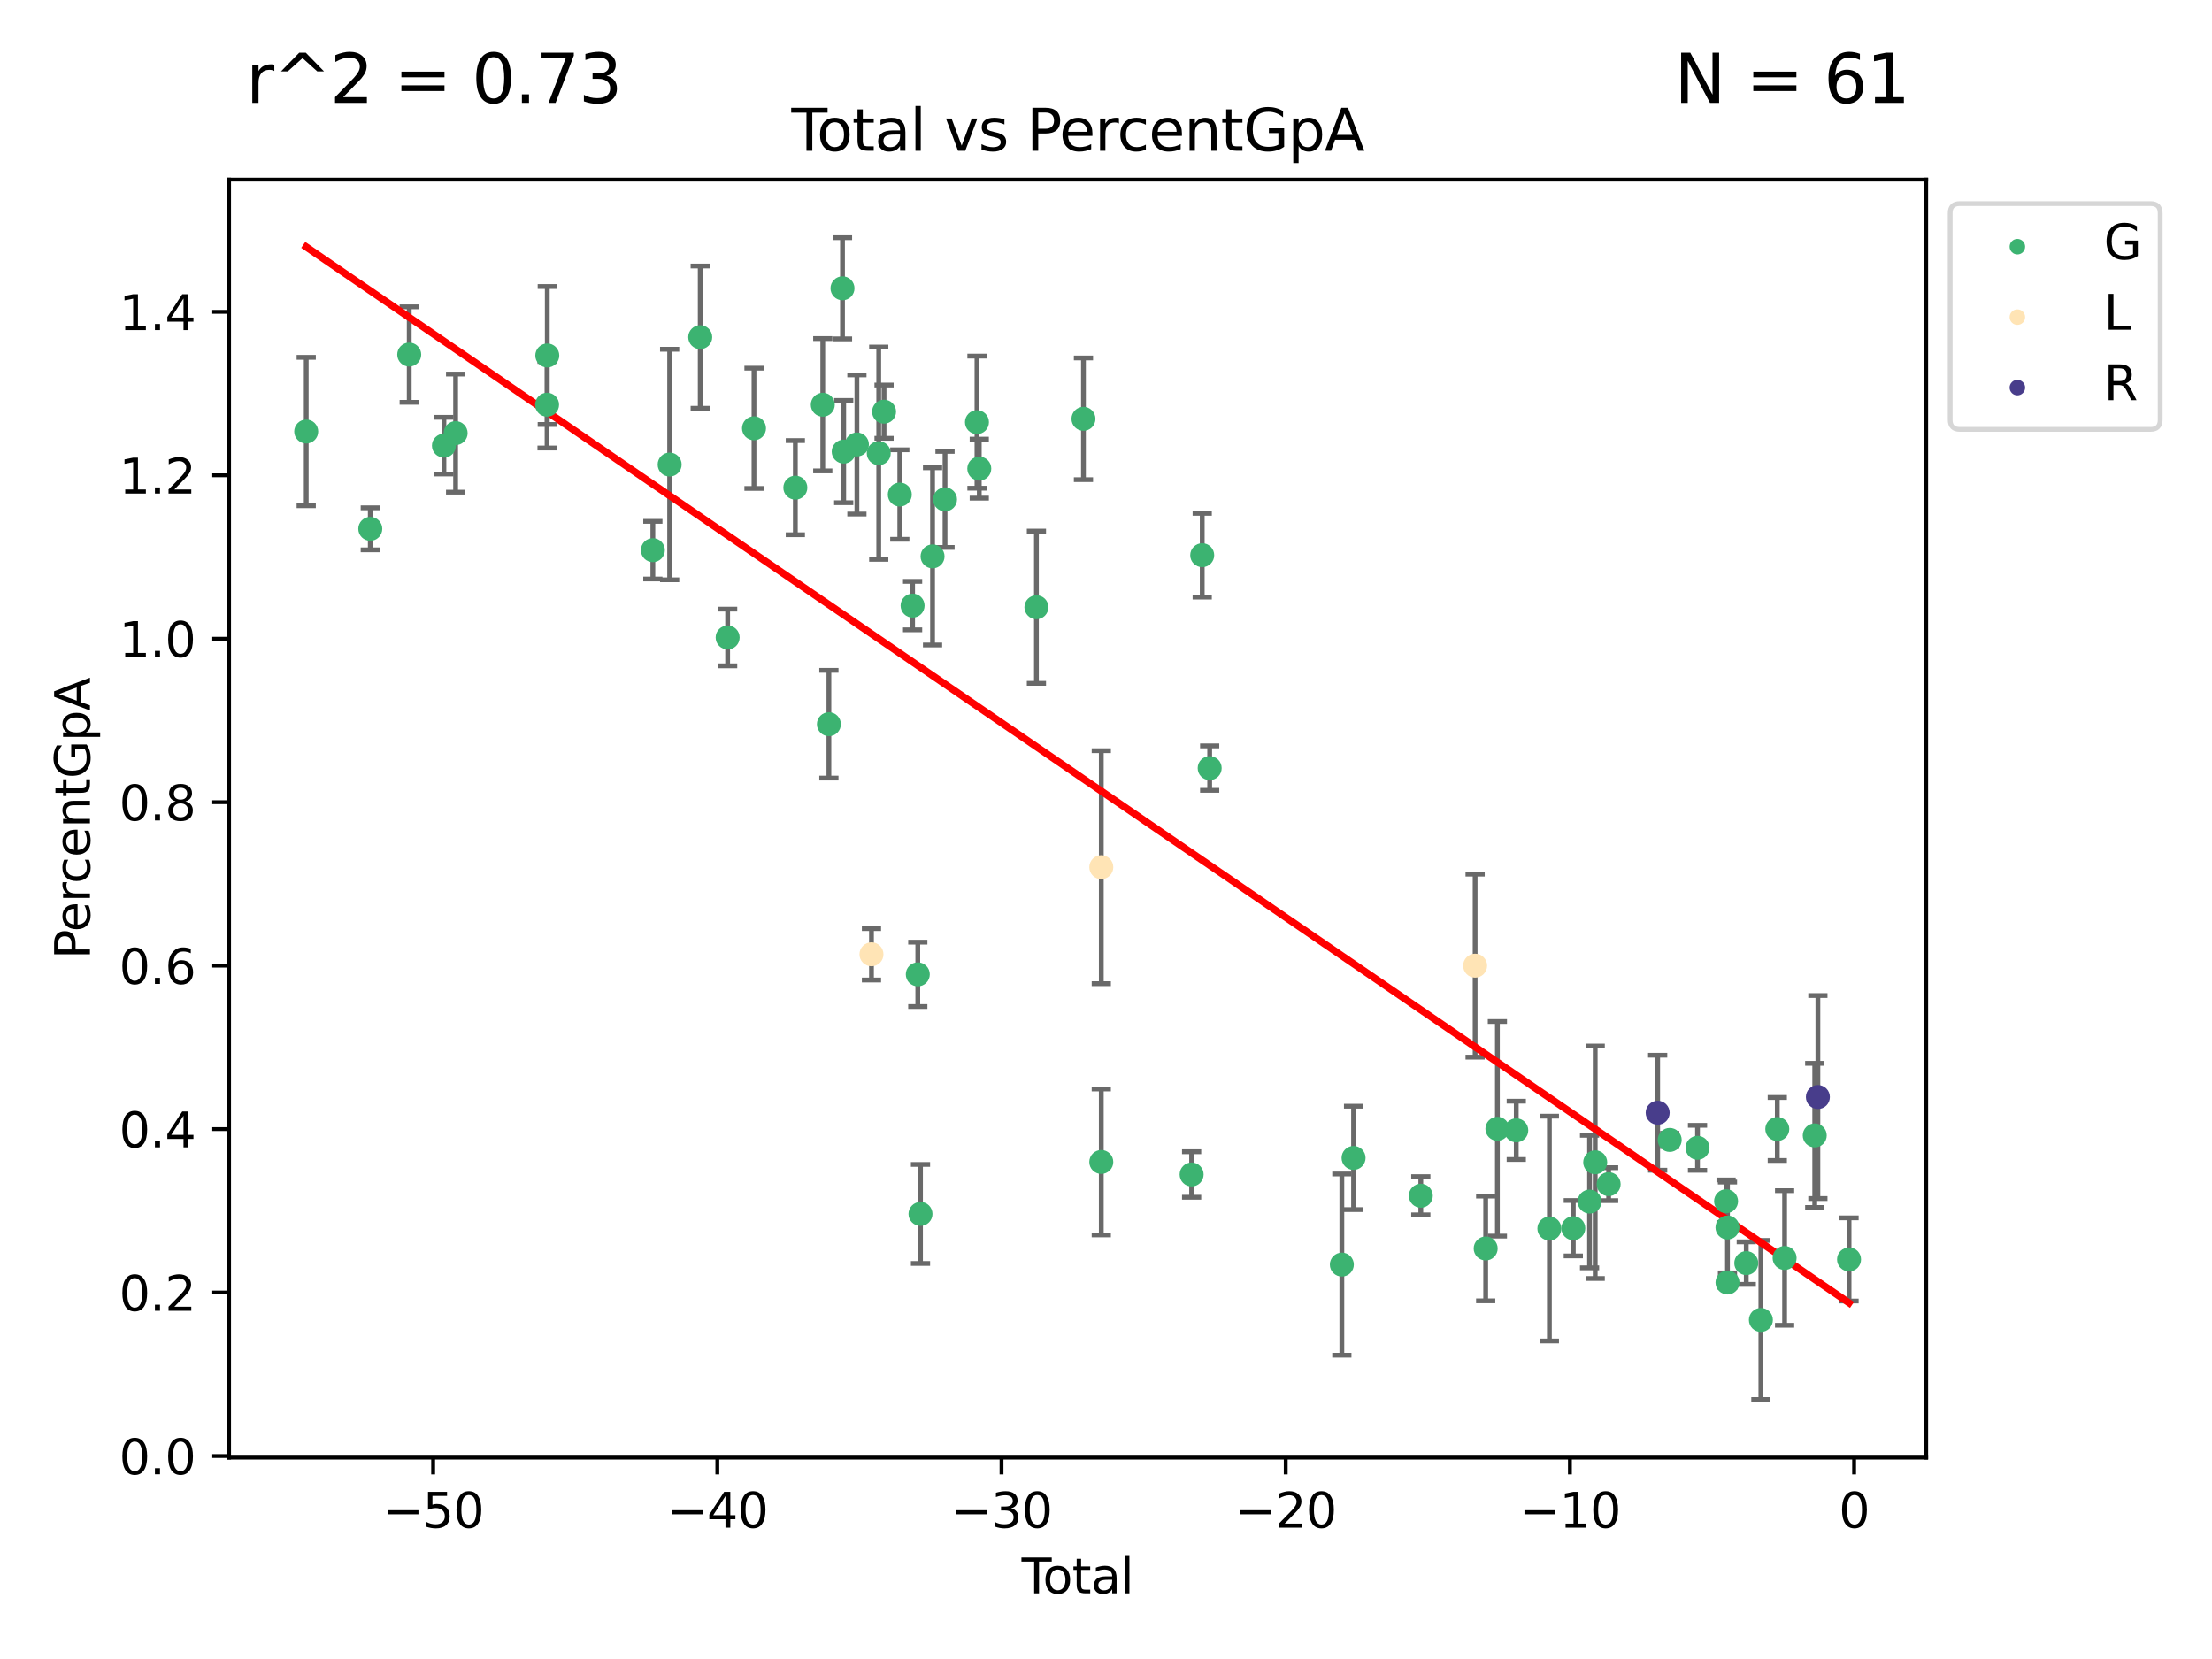 <?xml version="1.0" encoding="utf-8" standalone="no"?>
<!DOCTYPE svg PUBLIC "-//W3C//DTD SVG 1.1//EN"
  "http://www.w3.org/Graphics/SVG/1.1/DTD/svg11.dtd">
<svg xmlns:xlink="http://www.w3.org/1999/xlink" width="460.8pt" height="345.6pt" viewBox="0 0 460.8 345.6" xmlns="http://www.w3.org/2000/svg" version="1.1">
 <defs>
  <style type="text/css">*{stroke-linejoin: round; stroke-linecap: butt}</style>
 </defs>
 <g id="figure_1">
  <g id="patch_1">
   <path d="M 0 345.6 
L 460.8 345.6 
L 460.8 0 
L 0 0 
z
" style="fill: #ffffff"/>
  </g>
  <g id="axes_1">
   <g id="patch_2">
    <path d="M 47.72 303.64 
L 401.26 303.64 
L 401.26 37.411 
L 47.72 37.411 
z
" style="fill: #ffffff"/>
   </g>
   <g id="PathCollection_1">
    <defs>
     <path id="m2ba1759a7f" d="M 0 1.118 
C 0.297 1.118 0.581 1 0.791 0.791 
C 1 0.581 1.118 0.297 1.118 0 
C 1.118 -0.297 1 -0.581 0.791 -0.791 
C 0.581 -1 0.297 -1.118 0 -1.118 
C -0.297 -1.118 -0.581 -1 -0.791 -0.791 
C -1 -0.581 -1.118 -0.297 -1.118 0 
C -1.118 0.297 -1 0.581 -0.791 0.791 
C -0.581 1 -0.297 1.118 0 1.118 
z
" style="stroke: #3cb371"/>
    </defs>
    <g clip-path="url(#pf34aa6e77d)">
     <use xlink:href="#m2ba1759a7f" x="63.79" y="89.893" style="fill: #3cb371; stroke: #3cb371"/>
     <use xlink:href="#m2ba1759a7f" x="77.136" y="110.164" style="fill: #3cb371; stroke: #3cb371"/>
     <use xlink:href="#m2ba1759a7f" x="85.246" y="73.863" style="fill: #3cb371; stroke: #3cb371"/>
     <use xlink:href="#m2ba1759a7f" x="92.476" y="92.839" style="fill: #3cb371; stroke: #3cb371"/>
     <use xlink:href="#m2ba1759a7f" x="94.912" y="90.226" style="fill: #3cb371; stroke: #3cb371"/>
     <use xlink:href="#m2ba1759a7f" x="113.963" y="84.307" style="fill: #3cb371; stroke: #3cb371"/>
     <use xlink:href="#m2ba1759a7f" x="114.008" y="74.053" style="fill: #3cb371; stroke: #3cb371"/>
     <use xlink:href="#m2ba1759a7f" x="136.002" y="114.609" style="fill: #3cb371; stroke: #3cb371"/>
     <use xlink:href="#m2ba1759a7f" x="139.499" y="96.773" style="fill: #3cb371; stroke: #3cb371"/>
     <use xlink:href="#m2ba1759a7f" x="145.869" y="70.237" style="fill: #3cb371; stroke: #3cb371"/>
     <use xlink:href="#m2ba1759a7f" x="151.581" y="132.799" style="fill: #3cb371; stroke: #3cb371"/>
     <use xlink:href="#m2ba1759a7f" x="157.071" y="89.221" style="fill: #3cb371; stroke: #3cb371"/>
     <use xlink:href="#m2ba1759a7f" x="165.684" y="101.588" style="fill: #3cb371; stroke: #3cb371"/>
     <use xlink:href="#m2ba1759a7f" x="171.4" y="84.313" style="fill: #3cb371; stroke: #3cb371"/>
     <use xlink:href="#m2ba1759a7f" x="172.673" y="150.864" style="fill: #3cb371; stroke: #3cb371"/>
     <use xlink:href="#m2ba1759a7f" x="175.508" y="60.054" style="fill: #3cb371; stroke: #3cb371"/>
     <use xlink:href="#m2ba1759a7f" x="175.758" y="94.076" style="fill: #3cb371; stroke: #3cb371"/>
     <use xlink:href="#m2ba1759a7f" x="178.509" y="92.592" style="fill: #3cb371; stroke: #3cb371"/>
     <use xlink:href="#m2ba1759a7f" x="183.058" y="94.412" style="fill: #3cb371; stroke: #3cb371"/>
     <use xlink:href="#m2ba1759a7f" x="184.164" y="85.757" style="fill: #3cb371; stroke: #3cb371"/>
     <use xlink:href="#m2ba1759a7f" x="187.444" y="103.024" style="fill: #3cb371; stroke: #3cb371"/>
     <use xlink:href="#m2ba1759a7f" x="190.11" y="126.159" style="fill: #3cb371; stroke: #3cb371"/>
     <use xlink:href="#m2ba1759a7f" x="191.193" y="202.973" style="fill: #3cb371; stroke: #3cb371"/>
     <use xlink:href="#m2ba1759a7f" x="191.756" y="252.885" style="fill: #3cb371; stroke: #3cb371"/>
     <use xlink:href="#m2ba1759a7f" x="194.268" y="115.905" style="fill: #3cb371; stroke: #3cb371"/>
     <use xlink:href="#m2ba1759a7f" x="196.864" y="104.032" style="fill: #3cb371; stroke: #3cb371"/>
     <use xlink:href="#m2ba1759a7f" x="203.518" y="87.943" style="fill: #3cb371; stroke: #3cb371"/>
     <use xlink:href="#m2ba1759a7f" x="204" y="97.624" style="fill: #3cb371; stroke: #3cb371"/>
     <use xlink:href="#m2ba1759a7f" x="215.905" y="126.498" style="fill: #3cb371; stroke: #3cb371"/>
     <use xlink:href="#m2ba1759a7f" x="225.705" y="87.247" style="fill: #3cb371; stroke: #3cb371"/>
     <use xlink:href="#m2ba1759a7f" x="229.418" y="242.058" style="fill: #3cb371; stroke: #3cb371"/>
     <use xlink:href="#m2ba1759a7f" x="248.236" y="244.666" style="fill: #3cb371; stroke: #3cb371"/>
     <use xlink:href="#m2ba1759a7f" x="250.444" y="115.659" style="fill: #3cb371; stroke: #3cb371"/>
     <use xlink:href="#m2ba1759a7f" x="251.998" y="160.011" style="fill: #3cb371; stroke: #3cb371"/>
     <use xlink:href="#m2ba1759a7f" x="279.531" y="263.441" style="fill: #3cb371; stroke: #3cb371"/>
     <use xlink:href="#m2ba1759a7f" x="281.973" y="241.216" style="fill: #3cb371; stroke: #3cb371"/>
     <use xlink:href="#m2ba1759a7f" x="295.982" y="249.096" style="fill: #3cb371; stroke: #3cb371"/>
     <use xlink:href="#m2ba1759a7f" x="309.495" y="260.08" style="fill: #3cb371; stroke: #3cb371"/>
     <use xlink:href="#m2ba1759a7f" x="311.935" y="235.149" style="fill: #3cb371; stroke: #3cb371"/>
     <use xlink:href="#m2ba1759a7f" x="315.867" y="235.47" style="fill: #3cb371; stroke: #3cb371"/>
     <use xlink:href="#m2ba1759a7f" x="322.765" y="255.934" style="fill: #3cb371; stroke: #3cb371"/>
     <use xlink:href="#m2ba1759a7f" x="327.747" y="255.862" style="fill: #3cb371; stroke: #3cb371"/>
     <use xlink:href="#m2ba1759a7f" x="331.136" y="250.312" style="fill: #3cb371; stroke: #3cb371"/>
     <use xlink:href="#m2ba1759a7f" x="332.312" y="242.126" style="fill: #3cb371; stroke: #3cb371"/>
     <use xlink:href="#m2ba1759a7f" x="335.109" y="246.684" style="fill: #3cb371; stroke: #3cb371"/>
     <use xlink:href="#m2ba1759a7f" x="347.83" y="237.465" style="fill: #3cb371; stroke: #3cb371"/>
     <use xlink:href="#m2ba1759a7f" x="353.625" y="239.111" style="fill: #3cb371; stroke: #3cb371"/>
     <use xlink:href="#m2ba1759a7f" x="359.575" y="250.237" style="fill: #3cb371; stroke: #3cb371"/>
     <use xlink:href="#m2ba1759a7f" x="359.865" y="255.712" style="fill: #3cb371; stroke: #3cb371"/>
     <use xlink:href="#m2ba1759a7f" x="359.872" y="267.172" style="fill: #3cb371; stroke: #3cb371"/>
     <use xlink:href="#m2ba1759a7f" x="363.78" y="263.129" style="fill: #3cb371; stroke: #3cb371"/>
     <use xlink:href="#m2ba1759a7f" x="366.825" y="274.968" style="fill: #3cb371; stroke: #3cb371"/>
     <use xlink:href="#m2ba1759a7f" x="370.243" y="235.192" style="fill: #3cb371; stroke: #3cb371"/>
     <use xlink:href="#m2ba1759a7f" x="371.766" y="262.06" style="fill: #3cb371; stroke: #3cb371"/>
     <use xlink:href="#m2ba1759a7f" x="378.043" y="236.527" style="fill: #3cb371; stroke: #3cb371"/>
     <use xlink:href="#m2ba1759a7f" x="385.19" y="262.365" style="fill: #3cb371; stroke: #3cb371"/>
    </g>
   </g>
   <g id="PathCollection_2">
    <defs>
     <path id="m3d281b75ed" d="M 0 1.118 
C 0.297 1.118 0.581 1 0.791 0.791 
C 1 0.581 1.118 0.297 1.118 0 
C 1.118 -0.297 1 -0.581 0.791 -0.791 
C 0.581 -1 0.297 -1.118 0 -1.118 
C -0.297 -1.118 -0.581 -1 -0.791 -0.791 
C -1 -0.581 -1.118 -0.297 -1.118 0 
C -1.118 0.297 -1 0.581 -0.791 0.791 
C -0.581 1 -0.297 1.118 0 1.118 
z
" style="stroke: #ffe4b5"/>
    </defs>
    <g clip-path="url(#pf34aa6e77d)">
     <use xlink:href="#m3d281b75ed" x="181.543" y="198.796" style="fill: #ffe4b5; stroke: #ffe4b5"/>
     <use xlink:href="#m3d281b75ed" x="229.42" y="180.649" style="fill: #ffe4b5; stroke: #ffe4b5"/>
     <use xlink:href="#m3d281b75ed" x="307.294" y="201.165" style="fill: #ffe4b5; stroke: #ffe4b5"/>
    </g>
   </g>
   <g id="PathCollection_3">
    <defs>
     <path id="mac4d6148b2" d="M 0 1.118 
C 0.297 1.118 0.581 1 0.791 0.791 
C 1 0.581 1.118 0.297 1.118 0 
C 1.118 -0.297 1 -0.581 0.791 -0.791 
C 0.581 -1 0.297 -1.118 0 -1.118 
C -0.297 -1.118 -0.581 -1 -0.791 -0.791 
C -1 -0.581 -1.118 -0.297 -1.118 0 
C -1.118 0.297 -1 0.581 -0.791 0.791 
C -0.581 1 -0.297 1.118 0 1.118 
z
" style="stroke: #483d8b"/>
    </defs>
    <g clip-path="url(#pf34aa6e77d)">
     <use xlink:href="#mac4d6148b2" x="345.323" y="231.802" style="fill: #483d8b; stroke: #483d8b"/>
     <use xlink:href="#mac4d6148b2" x="378.699" y="228.533" style="fill: #483d8b; stroke: #483d8b"/>
    </g>
   </g>
   <g id="matplotlib.axis_1">
    <g id="xtick_1">
     <g id="line2d_1">
      <defs>
       <path id="m4da36ad942" d="M 0 0 
L 0 3.5 
" style="stroke: #000000; stroke-width: 0.8"/>
      </defs>
      <g>
       <use xlink:href="#m4da36ad942" x="90.228" y="303.64" style="stroke: #000000; stroke-width: 0.8"/>
      </g>
     </g>
     <g id="text_1">
      <!-- −50 -->
      <g transform="translate(79.676 318.238)scale(0.1 -0.1)">
       <defs>
        <path id="DejaVuSans-2212" d="M 678 2272 
L 4684 2272 
L 4684 1741 
L 678 1741 
L 678 2272 
z
" transform="scale(0.016)"/>
        <path id="DejaVuSans-35" d="M 691 4666 
L 3169 4666 
L 3169 4134 
L 1269 4134 
L 1269 2991 
Q 1406 3038 1543 3061 
Q 1681 3084 1819 3084 
Q 2600 3084 3056 2656 
Q 3513 2228 3513 1497 
Q 3513 744 3044 326 
Q 2575 -91 1722 -91 
Q 1428 -91 1123 -41 
Q 819 9 494 109 
L 494 744 
Q 775 591 1075 516 
Q 1375 441 1709 441 
Q 2250 441 2565 725 
Q 2881 1009 2881 1497 
Q 2881 1984 2565 2268 
Q 2250 2553 1709 2553 
Q 1456 2553 1204 2497 
Q 953 2441 691 2322 
L 691 4666 
z
" transform="scale(0.016)"/>
        <path id="DejaVuSans-30" d="M 2034 4250 
Q 1547 4250 1301 3770 
Q 1056 3291 1056 2328 
Q 1056 1369 1301 889 
Q 1547 409 2034 409 
Q 2525 409 2770 889 
Q 3016 1369 3016 2328 
Q 3016 3291 2770 3770 
Q 2525 4250 2034 4250 
z
M 2034 4750 
Q 2819 4750 3233 4129 
Q 3647 3509 3647 2328 
Q 3647 1150 3233 529 
Q 2819 -91 2034 -91 
Q 1250 -91 836 529 
Q 422 1150 422 2328 
Q 422 3509 836 4129 
Q 1250 4750 2034 4750 
z
" transform="scale(0.016)"/>
       </defs>
       <use xlink:href="#DejaVuSans-2212"/>
       <use xlink:href="#DejaVuSans-35" x="83.789"/>
       <use xlink:href="#DejaVuSans-30" x="147.412"/>
      </g>
     </g>
    </g>
    <g id="xtick_2">
     <g id="line2d_2">
      <g>
       <use xlink:href="#m4da36ad942" x="149.432" y="303.64" style="stroke: #000000; stroke-width: 0.8"/>
      </g>
     </g>
     <g id="text_2">
      <!-- −40 -->
      <g transform="translate(138.88 318.238)scale(0.1 -0.1)">
       <defs>
        <path id="DejaVuSans-34" d="M 2419 4116 
L 825 1625 
L 2419 1625 
L 2419 4116 
z
M 2253 4666 
L 3047 4666 
L 3047 1625 
L 3713 1625 
L 3713 1100 
L 3047 1100 
L 3047 0 
L 2419 0 
L 2419 1100 
L 313 1100 
L 313 1709 
L 2253 4666 
z
" transform="scale(0.016)"/>
       </defs>
       <use xlink:href="#DejaVuSans-2212"/>
       <use xlink:href="#DejaVuSans-34" x="83.789"/>
       <use xlink:href="#DejaVuSans-30" x="147.412"/>
      </g>
     </g>
    </g>
    <g id="xtick_3">
     <g id="line2d_3">
      <g>
       <use xlink:href="#m4da36ad942" x="208.635" y="303.64" style="stroke: #000000; stroke-width: 0.8"/>
      </g>
     </g>
     <g id="text_3">
      <!-- −30 -->
      <g transform="translate(198.083 318.238)scale(0.1 -0.1)">
       <defs>
        <path id="DejaVuSans-33" d="M 2597 2516 
Q 3050 2419 3304 2112 
Q 3559 1806 3559 1356 
Q 3559 666 3084 287 
Q 2609 -91 1734 -91 
Q 1441 -91 1130 -33 
Q 819 25 488 141 
L 488 750 
Q 750 597 1062 519 
Q 1375 441 1716 441 
Q 2309 441 2620 675 
Q 2931 909 2931 1356 
Q 2931 1769 2642 2001 
Q 2353 2234 1838 2234 
L 1294 2234 
L 1294 2753 
L 1863 2753 
Q 2328 2753 2575 2939 
Q 2822 3125 2822 3475 
Q 2822 3834 2567 4026 
Q 2313 4219 1838 4219 
Q 1578 4219 1281 4162 
Q 984 4106 628 3988 
L 628 4550 
Q 988 4650 1302 4700 
Q 1616 4750 1894 4750 
Q 2613 4750 3031 4423 
Q 3450 4097 3450 3541 
Q 3450 3153 3228 2886 
Q 3006 2619 2597 2516 
z
" transform="scale(0.016)"/>
       </defs>
       <use xlink:href="#DejaVuSans-2212"/>
       <use xlink:href="#DejaVuSans-33" x="83.789"/>
       <use xlink:href="#DejaVuSans-30" x="147.412"/>
      </g>
     </g>
    </g>
    <g id="xtick_4">
     <g id="line2d_4">
      <g>
       <use xlink:href="#m4da36ad942" x="267.839" y="303.64" style="stroke: #000000; stroke-width: 0.8"/>
      </g>
     </g>
     <g id="text_4">
      <!-- −20 -->
      <g transform="translate(257.286 318.238)scale(0.1 -0.1)">
       <defs>
        <path id="DejaVuSans-32" d="M 1228 531 
L 3431 531 
L 3431 0 
L 469 0 
L 469 531 
Q 828 903 1448 1529 
Q 2069 2156 2228 2338 
Q 2531 2678 2651 2914 
Q 2772 3150 2772 3378 
Q 2772 3750 2511 3984 
Q 2250 4219 1831 4219 
Q 1534 4219 1204 4116 
Q 875 4013 500 3803 
L 500 4441 
Q 881 4594 1212 4672 
Q 1544 4750 1819 4750 
Q 2544 4750 2975 4387 
Q 3406 4025 3406 3419 
Q 3406 3131 3298 2873 
Q 3191 2616 2906 2266 
Q 2828 2175 2409 1742 
Q 1991 1309 1228 531 
z
" transform="scale(0.016)"/>
       </defs>
       <use xlink:href="#DejaVuSans-2212"/>
       <use xlink:href="#DejaVuSans-32" x="83.789"/>
       <use xlink:href="#DejaVuSans-30" x="147.412"/>
      </g>
     </g>
    </g>
    <g id="xtick_5">
     <g id="line2d_5">
      <g>
       <use xlink:href="#m4da36ad942" x="327.042" y="303.64" style="stroke: #000000; stroke-width: 0.8"/>
      </g>
     </g>
     <g id="text_5">
      <!-- −10 -->
      <g transform="translate(316.49 318.238)scale(0.1 -0.1)">
       <defs>
        <path id="DejaVuSans-31" d="M 794 531 
L 1825 531 
L 1825 4091 
L 703 3866 
L 703 4441 
L 1819 4666 
L 2450 4666 
L 2450 531 
L 3481 531 
L 3481 0 
L 794 0 
L 794 531 
z
" transform="scale(0.016)"/>
       </defs>
       <use xlink:href="#DejaVuSans-2212"/>
       <use xlink:href="#DejaVuSans-31" x="83.789"/>
       <use xlink:href="#DejaVuSans-30" x="147.412"/>
      </g>
     </g>
    </g>
    <g id="xtick_6">
     <g id="line2d_6">
      <g>
       <use xlink:href="#m4da36ad942" x="386.245" y="303.64" style="stroke: #000000; stroke-width: 0.8"/>
      </g>
     </g>
     <g id="text_6">
      <!-- 0 -->
      <g transform="translate(383.064 318.238)scale(0.1 -0.1)">
       <use xlink:href="#DejaVuSans-30"/>
      </g>
     </g>
    </g>
    <g id="text_7">
     <!-- Total -->
     <g transform="translate(212.813 331.917)scale(0.1 -0.1)">
      <defs>
       <path id="DejaVuSans-54" d="M -19 4666 
L 3928 4666 
L 3928 4134 
L 2272 4134 
L 2272 0 
L 1638 0 
L 1638 4134 
L -19 4134 
L -19 4666 
z
" transform="scale(0.016)"/>
       <path id="DejaVuSans-6f" d="M 1959 3097 
Q 1497 3097 1228 2736 
Q 959 2375 959 1747 
Q 959 1119 1226 758 
Q 1494 397 1959 397 
Q 2419 397 2687 759 
Q 2956 1122 2956 1747 
Q 2956 2369 2687 2733 
Q 2419 3097 1959 3097 
z
M 1959 3584 
Q 2709 3584 3137 3096 
Q 3566 2609 3566 1747 
Q 3566 888 3137 398 
Q 2709 -91 1959 -91 
Q 1206 -91 779 398 
Q 353 888 353 1747 
Q 353 2609 779 3096 
Q 1206 3584 1959 3584 
z
" transform="scale(0.016)"/>
       <path id="DejaVuSans-74" d="M 1172 4494 
L 1172 3500 
L 2356 3500 
L 2356 3053 
L 1172 3053 
L 1172 1153 
Q 1172 725 1289 603 
Q 1406 481 1766 481 
L 2356 481 
L 2356 0 
L 1766 0 
Q 1100 0 847 248 
Q 594 497 594 1153 
L 594 3053 
L 172 3053 
L 172 3500 
L 594 3500 
L 594 4494 
L 1172 4494 
z
" transform="scale(0.016)"/>
       <path id="DejaVuSans-61" d="M 2194 1759 
Q 1497 1759 1228 1600 
Q 959 1441 959 1056 
Q 959 750 1161 570 
Q 1363 391 1709 391 
Q 2188 391 2477 730 
Q 2766 1069 2766 1631 
L 2766 1759 
L 2194 1759 
z
M 3341 1997 
L 3341 0 
L 2766 0 
L 2766 531 
Q 2569 213 2275 61 
Q 1981 -91 1556 -91 
Q 1019 -91 701 211 
Q 384 513 384 1019 
Q 384 1609 779 1909 
Q 1175 2209 1959 2209 
L 2766 2209 
L 2766 2266 
Q 2766 2663 2505 2880 
Q 2244 3097 1772 3097 
Q 1472 3097 1187 3025 
Q 903 2953 641 2809 
L 641 3341 
Q 956 3463 1253 3523 
Q 1550 3584 1831 3584 
Q 2591 3584 2966 3190 
Q 3341 2797 3341 1997 
z
" transform="scale(0.016)"/>
       <path id="DejaVuSans-6c" d="M 603 4863 
L 1178 4863 
L 1178 0 
L 603 0 
L 603 4863 
z
" transform="scale(0.016)"/>
      </defs>
      <use xlink:href="#DejaVuSans-54"/>
      <use xlink:href="#DejaVuSans-6f" x="44.084"/>
      <use xlink:href="#DejaVuSans-74" x="105.266"/>
      <use xlink:href="#DejaVuSans-61" x="144.475"/>
      <use xlink:href="#DejaVuSans-6c" x="205.754"/>
     </g>
    </g>
   </g>
   <g id="matplotlib.axis_2">
    <g id="ytick_1">
     <g id="line2d_7">
      <defs>
       <path id="m9c24891ab3" d="M 0 0 
L -3.5 0 
" style="stroke: #000000; stroke-width: 0.8"/>
      </defs>
      <g>
       <use xlink:href="#m9c24891ab3" x="47.72" y="303.314" style="stroke: #000000; stroke-width: 0.8"/>
      </g>
     </g>
     <g id="text_8">
      <!-- 0.0 -->
      <g transform="translate(24.817 307.113)scale(0.1 -0.1)">
       <defs>
        <path id="DejaVuSans-2e" d="M 684 794 
L 1344 794 
L 1344 0 
L 684 0 
L 684 794 
z
" transform="scale(0.016)"/>
       </defs>
       <use xlink:href="#DejaVuSans-30"/>
       <use xlink:href="#DejaVuSans-2e" x="63.623"/>
       <use xlink:href="#DejaVuSans-30" x="95.41"/>
      </g>
     </g>
    </g>
    <g id="ytick_2">
     <g id="line2d_8">
      <g>
       <use xlink:href="#m9c24891ab3" x="47.72" y="269.263" style="stroke: #000000; stroke-width: 0.8"/>
      </g>
     </g>
     <g id="text_9">
      <!-- 0.2 -->
      <g transform="translate(24.817 273.062)scale(0.1 -0.1)">
       <use xlink:href="#DejaVuSans-30"/>
       <use xlink:href="#DejaVuSans-2e" x="63.623"/>
       <use xlink:href="#DejaVuSans-32" x="95.41"/>
      </g>
     </g>
    </g>
    <g id="ytick_3">
     <g id="line2d_9">
      <g>
       <use xlink:href="#m9c24891ab3" x="47.72" y="235.213" style="stroke: #000000; stroke-width: 0.8"/>
      </g>
     </g>
     <g id="text_10">
      <!-- 0.4 -->
      <g transform="translate(24.817 239.012)scale(0.1 -0.1)">
       <use xlink:href="#DejaVuSans-30"/>
       <use xlink:href="#DejaVuSans-2e" x="63.623"/>
       <use xlink:href="#DejaVuSans-34" x="95.41"/>
      </g>
     </g>
    </g>
    <g id="ytick_4">
     <g id="line2d_10">
      <g>
       <use xlink:href="#m9c24891ab3" x="47.72" y="201.163" style="stroke: #000000; stroke-width: 0.8"/>
      </g>
     </g>
     <g id="text_11">
      <!-- 0.6 -->
      <g transform="translate(24.817 204.962)scale(0.1 -0.1)">
       <defs>
        <path id="DejaVuSans-36" d="M 2113 2584 
Q 1688 2584 1439 2293 
Q 1191 2003 1191 1497 
Q 1191 994 1439 701 
Q 1688 409 2113 409 
Q 2538 409 2786 701 
Q 3034 994 3034 1497 
Q 3034 2003 2786 2293 
Q 2538 2584 2113 2584 
z
M 3366 4563 
L 3366 3988 
Q 3128 4100 2886 4159 
Q 2644 4219 2406 4219 
Q 1781 4219 1451 3797 
Q 1122 3375 1075 2522 
Q 1259 2794 1537 2939 
Q 1816 3084 2150 3084 
Q 2853 3084 3261 2657 
Q 3669 2231 3669 1497 
Q 3669 778 3244 343 
Q 2819 -91 2113 -91 
Q 1303 -91 875 529 
Q 447 1150 447 2328 
Q 447 3434 972 4092 
Q 1497 4750 2381 4750 
Q 2619 4750 2861 4703 
Q 3103 4656 3366 4563 
z
" transform="scale(0.016)"/>
       </defs>
       <use xlink:href="#DejaVuSans-30"/>
       <use xlink:href="#DejaVuSans-2e" x="63.623"/>
       <use xlink:href="#DejaVuSans-36" x="95.41"/>
      </g>
     </g>
    </g>
    <g id="ytick_5">
     <g id="line2d_11">
      <g>
       <use xlink:href="#m9c24891ab3" x="47.72" y="167.112" style="stroke: #000000; stroke-width: 0.8"/>
      </g>
     </g>
     <g id="text_12">
      <!-- 0.8 -->
      <g transform="translate(24.817 170.912)scale(0.1 -0.1)">
       <defs>
        <path id="DejaVuSans-38" d="M 2034 2216 
Q 1584 2216 1326 1975 
Q 1069 1734 1069 1313 
Q 1069 891 1326 650 
Q 1584 409 2034 409 
Q 2484 409 2743 651 
Q 3003 894 3003 1313 
Q 3003 1734 2745 1975 
Q 2488 2216 2034 2216 
z
M 1403 2484 
Q 997 2584 770 2862 
Q 544 3141 544 3541 
Q 544 4100 942 4425 
Q 1341 4750 2034 4750 
Q 2731 4750 3128 4425 
Q 3525 4100 3525 3541 
Q 3525 3141 3298 2862 
Q 3072 2584 2669 2484 
Q 3125 2378 3379 2068 
Q 3634 1759 3634 1313 
Q 3634 634 3220 271 
Q 2806 -91 2034 -91 
Q 1263 -91 848 271 
Q 434 634 434 1313 
Q 434 1759 690 2068 
Q 947 2378 1403 2484 
z
M 1172 3481 
Q 1172 3119 1398 2916 
Q 1625 2713 2034 2713 
Q 2441 2713 2670 2916 
Q 2900 3119 2900 3481 
Q 2900 3844 2670 4047 
Q 2441 4250 2034 4250 
Q 1625 4250 1398 4047 
Q 1172 3844 1172 3481 
z
" transform="scale(0.016)"/>
       </defs>
       <use xlink:href="#DejaVuSans-30"/>
       <use xlink:href="#DejaVuSans-2e" x="63.623"/>
       <use xlink:href="#DejaVuSans-38" x="95.41"/>
      </g>
     </g>
    </g>
    <g id="ytick_6">
     <g id="line2d_12">
      <g>
       <use xlink:href="#m9c24891ab3" x="47.72" y="133.062" style="stroke: #000000; stroke-width: 0.8"/>
      </g>
     </g>
     <g id="text_13">
      <!-- 1.0 -->
      <g transform="translate(24.817 136.861)scale(0.1 -0.1)">
       <use xlink:href="#DejaVuSans-31"/>
       <use xlink:href="#DejaVuSans-2e" x="63.623"/>
       <use xlink:href="#DejaVuSans-30" x="95.41"/>
      </g>
     </g>
    </g>
    <g id="ytick_7">
     <g id="line2d_13">
      <g>
       <use xlink:href="#m9c24891ab3" x="47.72" y="99.012" style="stroke: #000000; stroke-width: 0.8"/>
      </g>
     </g>
     <g id="text_14">
      <!-- 1.2 -->
      <g transform="translate(24.817 102.811)scale(0.1 -0.1)">
       <use xlink:href="#DejaVuSans-31"/>
       <use xlink:href="#DejaVuSans-2e" x="63.623"/>
       <use xlink:href="#DejaVuSans-32" x="95.41"/>
      </g>
     </g>
    </g>
    <g id="ytick_8">
     <g id="line2d_14">
      <g>
       <use xlink:href="#m9c24891ab3" x="47.72" y="64.961" style="stroke: #000000; stroke-width: 0.8"/>
      </g>
     </g>
     <g id="text_15">
      <!-- 1.4 -->
      <g transform="translate(24.817 68.761)scale(0.1 -0.1)">
       <use xlink:href="#DejaVuSans-31"/>
       <use xlink:href="#DejaVuSans-2e" x="63.623"/>
       <use xlink:href="#DejaVuSans-34" x="95.41"/>
      </g>
     </g>
    </g>
    <g id="text_16">
     <!-- PercentGpA -->
     <g transform="translate(18.737 199.802)rotate(-90)scale(0.1 -0.1)">
      <defs>
       <path id="DejaVuSans-50" d="M 1259 4147 
L 1259 2394 
L 2053 2394 
Q 2494 2394 2734 2622 
Q 2975 2850 2975 3272 
Q 2975 3691 2734 3919 
Q 2494 4147 2053 4147 
L 1259 4147 
z
M 628 4666 
L 2053 4666 
Q 2838 4666 3239 4311 
Q 3641 3956 3641 3272 
Q 3641 2581 3239 2228 
Q 2838 1875 2053 1875 
L 1259 1875 
L 1259 0 
L 628 0 
L 628 4666 
z
" transform="scale(0.016)"/>
       <path id="DejaVuSans-65" d="M 3597 1894 
L 3597 1613 
L 953 1613 
Q 991 1019 1311 708 
Q 1631 397 2203 397 
Q 2534 397 2845 478 
Q 3156 559 3463 722 
L 3463 178 
Q 3153 47 2828 -22 
Q 2503 -91 2169 -91 
Q 1331 -91 842 396 
Q 353 884 353 1716 
Q 353 2575 817 3079 
Q 1281 3584 2069 3584 
Q 2775 3584 3186 3129 
Q 3597 2675 3597 1894 
z
M 3022 2063 
Q 3016 2534 2758 2815 
Q 2500 3097 2075 3097 
Q 1594 3097 1305 2825 
Q 1016 2553 972 2059 
L 3022 2063 
z
" transform="scale(0.016)"/>
       <path id="DejaVuSans-72" d="M 2631 2963 
Q 2534 3019 2420 3045 
Q 2306 3072 2169 3072 
Q 1681 3072 1420 2755 
Q 1159 2438 1159 1844 
L 1159 0 
L 581 0 
L 581 3500 
L 1159 3500 
L 1159 2956 
Q 1341 3275 1631 3429 
Q 1922 3584 2338 3584 
Q 2397 3584 2469 3576 
Q 2541 3569 2628 3553 
L 2631 2963 
z
" transform="scale(0.016)"/>
       <path id="DejaVuSans-63" d="M 3122 3366 
L 3122 2828 
Q 2878 2963 2633 3030 
Q 2388 3097 2138 3097 
Q 1578 3097 1268 2742 
Q 959 2388 959 1747 
Q 959 1106 1268 751 
Q 1578 397 2138 397 
Q 2388 397 2633 464 
Q 2878 531 3122 666 
L 3122 134 
Q 2881 22 2623 -34 
Q 2366 -91 2075 -91 
Q 1284 -91 818 406 
Q 353 903 353 1747 
Q 353 2603 823 3093 
Q 1294 3584 2113 3584 
Q 2378 3584 2631 3529 
Q 2884 3475 3122 3366 
z
" transform="scale(0.016)"/>
       <path id="DejaVuSans-6e" d="M 3513 2113 
L 3513 0 
L 2938 0 
L 2938 2094 
Q 2938 2591 2744 2837 
Q 2550 3084 2163 3084 
Q 1697 3084 1428 2787 
Q 1159 2491 1159 1978 
L 1159 0 
L 581 0 
L 581 3500 
L 1159 3500 
L 1159 2956 
Q 1366 3272 1645 3428 
Q 1925 3584 2291 3584 
Q 2894 3584 3203 3211 
Q 3513 2838 3513 2113 
z
" transform="scale(0.016)"/>
       <path id="DejaVuSans-47" d="M 3809 666 
L 3809 1919 
L 2778 1919 
L 2778 2438 
L 4434 2438 
L 4434 434 
Q 4069 175 3628 42 
Q 3188 -91 2688 -91 
Q 1594 -91 976 548 
Q 359 1188 359 2328 
Q 359 3472 976 4111 
Q 1594 4750 2688 4750 
Q 3144 4750 3555 4637 
Q 3966 4525 4313 4306 
L 4313 3634 
Q 3963 3931 3569 4081 
Q 3175 4231 2741 4231 
Q 1884 4231 1454 3753 
Q 1025 3275 1025 2328 
Q 1025 1384 1454 906 
Q 1884 428 2741 428 
Q 3075 428 3337 486 
Q 3600 544 3809 666 
z
" transform="scale(0.016)"/>
       <path id="DejaVuSans-70" d="M 1159 525 
L 1159 -1331 
L 581 -1331 
L 581 3500 
L 1159 3500 
L 1159 2969 
Q 1341 3281 1617 3432 
Q 1894 3584 2278 3584 
Q 2916 3584 3314 3078 
Q 3713 2572 3713 1747 
Q 3713 922 3314 415 
Q 2916 -91 2278 -91 
Q 1894 -91 1617 61 
Q 1341 213 1159 525 
z
M 3116 1747 
Q 3116 2381 2855 2742 
Q 2594 3103 2138 3103 
Q 1681 3103 1420 2742 
Q 1159 2381 1159 1747 
Q 1159 1113 1420 752 
Q 1681 391 2138 391 
Q 2594 391 2855 752 
Q 3116 1113 3116 1747 
z
" transform="scale(0.016)"/>
       <path id="DejaVuSans-41" d="M 2188 4044 
L 1331 1722 
L 3047 1722 
L 2188 4044 
z
M 1831 4666 
L 2547 4666 
L 4325 0 
L 3669 0 
L 3244 1197 
L 1141 1197 
L 716 0 
L 50 0 
L 1831 4666 
z
" transform="scale(0.016)"/>
      </defs>
      <use xlink:href="#DejaVuSans-50"/>
      <use xlink:href="#DejaVuSans-65" x="56.678"/>
      <use xlink:href="#DejaVuSans-72" x="118.201"/>
      <use xlink:href="#DejaVuSans-63" x="157.064"/>
      <use xlink:href="#DejaVuSans-65" x="212.045"/>
      <use xlink:href="#DejaVuSans-6e" x="273.568"/>
      <use xlink:href="#DejaVuSans-74" x="336.947"/>
      <use xlink:href="#DejaVuSans-47" x="376.156"/>
      <use xlink:href="#DejaVuSans-70" x="453.646"/>
      <use xlink:href="#DejaVuSans-41" x="517.123"/>
     </g>
    </g>
   </g>
   <g id="LineCollection_1">
    <path d="M 63.79 105.344 
L 63.79 74.441 
" clip-path="url(#pf34aa6e77d)" style="fill: none; stroke: #696969"/>
    <path d="M 77.136 114.539 
L 77.136 105.788 
" clip-path="url(#pf34aa6e77d)" style="fill: none; stroke: #696969"/>
    <path d="M 85.246 83.81 
L 85.246 63.916 
" clip-path="url(#pf34aa6e77d)" style="fill: none; stroke: #696969"/>
    <path d="M 92.476 98.743 
L 92.476 86.935 
" clip-path="url(#pf34aa6e77d)" style="fill: none; stroke: #696969"/>
    <path d="M 94.912 102.527 
L 94.912 77.925 
" clip-path="url(#pf34aa6e77d)" style="fill: none; stroke: #696969"/>
    <path d="M 113.963 93.326 
L 113.963 75.288 
" clip-path="url(#pf34aa6e77d)" style="fill: none; stroke: #696969"/>
    <path d="M 114.008 88.424 
L 114.008 59.682 
" clip-path="url(#pf34aa6e77d)" style="fill: none; stroke: #696969"/>
    <path d="M 136.002 120.61 
L 136.002 108.609 
" clip-path="url(#pf34aa6e77d)" style="fill: none; stroke: #696969"/>
    <path d="M 139.499 120.787 
L 139.499 72.759 
" clip-path="url(#pf34aa6e77d)" style="fill: none; stroke: #696969"/>
    <path d="M 145.869 85.058 
L 145.869 55.415 
" clip-path="url(#pf34aa6e77d)" style="fill: none; stroke: #696969"/>
    <path d="M 151.581 138.709 
L 151.581 126.889 
" clip-path="url(#pf34aa6e77d)" style="fill: none; stroke: #696969"/>
    <path d="M 157.071 101.749 
L 157.071 76.692 
" clip-path="url(#pf34aa6e77d)" style="fill: none; stroke: #696969"/>
    <path d="M 165.684 111.397 
L 165.684 91.779 
" clip-path="url(#pf34aa6e77d)" style="fill: none; stroke: #696969"/>
    <path d="M 171.4 98.096 
L 171.4 70.531 
" clip-path="url(#pf34aa6e77d)" style="fill: none; stroke: #696969"/>
    <path d="M 172.673 162.083 
L 172.673 139.645 
" clip-path="url(#pf34aa6e77d)" style="fill: none; stroke: #696969"/>
    <path d="M 175.508 70.595 
L 175.508 49.513 
" clip-path="url(#pf34aa6e77d)" style="fill: none; stroke: #696969"/>
    <path d="M 175.758 104.728 
L 175.758 83.424 
" clip-path="url(#pf34aa6e77d)" style="fill: none; stroke: #696969"/>
    <path d="M 178.509 107.087 
L 178.509 78.097 
" clip-path="url(#pf34aa6e77d)" style="fill: none; stroke: #696969"/>
    <path d="M 183.058 116.522 
L 183.058 72.302 
" clip-path="url(#pf34aa6e77d)" style="fill: none; stroke: #696969"/>
    <path d="M 184.164 91.303 
L 184.164 80.21 
" clip-path="url(#pf34aa6e77d)" style="fill: none; stroke: #696969"/>
    <path d="M 187.444 112.345 
L 187.444 93.704 
" clip-path="url(#pf34aa6e77d)" style="fill: none; stroke: #696969"/>
    <path d="M 190.11 131.206 
L 190.11 121.112 
" clip-path="url(#pf34aa6e77d)" style="fill: none; stroke: #696969"/>
    <path d="M 191.193 209.676 
L 191.193 196.27 
" clip-path="url(#pf34aa6e77d)" style="fill: none; stroke: #696969"/>
    <path d="M 191.756 263.199 
L 191.756 242.571 
" clip-path="url(#pf34aa6e77d)" style="fill: none; stroke: #696969"/>
    <path d="M 194.268 134.363 
L 194.268 97.446 
" clip-path="url(#pf34aa6e77d)" style="fill: none; stroke: #696969"/>
    <path d="M 196.864 114.037 
L 196.864 94.027 
" clip-path="url(#pf34aa6e77d)" style="fill: none; stroke: #696969"/>
    <path d="M 203.518 101.703 
L 203.518 74.183 
" clip-path="url(#pf34aa6e77d)" style="fill: none; stroke: #696969"/>
    <path d="M 204 103.771 
L 204 91.477 
" clip-path="url(#pf34aa6e77d)" style="fill: none; stroke: #696969"/>
    <path d="M 215.905 142.354 
L 215.905 110.641 
" clip-path="url(#pf34aa6e77d)" style="fill: none; stroke: #696969"/>
    <path d="M 225.705 99.922 
L 225.705 74.572 
" clip-path="url(#pf34aa6e77d)" style="fill: none; stroke: #696969"/>
    <path d="M 229.418 257.257 
L 229.418 226.858 
" clip-path="url(#pf34aa6e77d)" style="fill: none; stroke: #696969"/>
    <path d="M 248.236 249.411 
L 248.236 239.922 
" clip-path="url(#pf34aa6e77d)" style="fill: none; stroke: #696969"/>
    <path d="M 250.444 124.379 
L 250.444 106.939 
" clip-path="url(#pf34aa6e77d)" style="fill: none; stroke: #696969"/>
    <path d="M 251.998 164.641 
L 251.998 155.381 
" clip-path="url(#pf34aa6e77d)" style="fill: none; stroke: #696969"/>
    <path d="M 279.531 282.323 
L 279.531 244.56 
" clip-path="url(#pf34aa6e77d)" style="fill: none; stroke: #696969"/>
    <path d="M 281.973 251.987 
L 281.973 230.444 
" clip-path="url(#pf34aa6e77d)" style="fill: none; stroke: #696969"/>
    <path d="M 295.982 253.076 
L 295.982 245.117 
" clip-path="url(#pf34aa6e77d)" style="fill: none; stroke: #696969"/>
    <path d="M 309.495 270.99 
L 309.495 249.17 
" clip-path="url(#pf34aa6e77d)" style="fill: none; stroke: #696969"/>
    <path d="M 311.935 257.503 
L 311.935 212.795 
" clip-path="url(#pf34aa6e77d)" style="fill: none; stroke: #696969"/>
    <path d="M 315.867 241.539 
L 315.867 229.402 
" clip-path="url(#pf34aa6e77d)" style="fill: none; stroke: #696969"/>
    <path d="M 322.765 279.351 
L 322.765 232.517 
" clip-path="url(#pf34aa6e77d)" style="fill: none; stroke: #696969"/>
    <path d="M 327.747 261.63 
L 327.747 250.094 
" clip-path="url(#pf34aa6e77d)" style="fill: none; stroke: #696969"/>
    <path d="M 331.136 264.12 
L 331.136 236.504 
" clip-path="url(#pf34aa6e77d)" style="fill: none; stroke: #696969"/>
    <path d="M 332.312 266.34 
L 332.312 217.912 
" clip-path="url(#pf34aa6e77d)" style="fill: none; stroke: #696969"/>
    <path d="M 335.109 250.114 
L 335.109 243.254 
" clip-path="url(#pf34aa6e77d)" style="fill: none; stroke: #696969"/>
    <path d="M 347.83 238.847 
L 347.83 236.083 
" clip-path="url(#pf34aa6e77d)" style="fill: none; stroke: #696969"/>
    <path d="M 353.625 243.8 
L 353.625 234.423 
" clip-path="url(#pf34aa6e77d)" style="fill: none; stroke: #696969"/>
    <path d="M 359.575 254.669 
L 359.575 245.805 
" clip-path="url(#pf34aa6e77d)" style="fill: none; stroke: #696969"/>
    <path d="M 359.865 265.175 
L 359.865 246.249 
" clip-path="url(#pf34aa6e77d)" style="fill: none; stroke: #696969"/>
    <path d="M 359.872 268.219 
L 359.872 266.125 
" clip-path="url(#pf34aa6e77d)" style="fill: none; stroke: #696969"/>
    <path d="M 363.78 267.561 
L 363.78 258.698 
" clip-path="url(#pf34aa6e77d)" style="fill: none; stroke: #696969"/>
    <path d="M 366.825 291.539 
L 366.825 258.398 
" clip-path="url(#pf34aa6e77d)" style="fill: none; stroke: #696969"/>
    <path d="M 370.243 241.751 
L 370.243 228.632 
" clip-path="url(#pf34aa6e77d)" style="fill: none; stroke: #696969"/>
    <path d="M 371.766 276.081 
L 371.766 248.038 
" clip-path="url(#pf34aa6e77d)" style="fill: none; stroke: #696969"/>
    <path d="M 378.043 251.539 
L 378.043 221.514 
" clip-path="url(#pf34aa6e77d)" style="fill: none; stroke: #696969"/>
    <path d="M 385.19 271.029 
L 385.19 253.702 
" clip-path="url(#pf34aa6e77d)" style="fill: none; stroke: #696969"/>
   </g>
   <g id="line2d_15">
    <defs>
     <path id="m744ef8a35f" d="M 2 0 
L -2 -0 
" style="stroke: #696969"/>
    </defs>
    <g clip-path="url(#pf34aa6e77d)">
     <use xlink:href="#m744ef8a35f" x="63.79" y="105.344" style="fill: #696969; stroke: #696969"/>
     <use xlink:href="#m744ef8a35f" x="77.136" y="114.539" style="fill: #696969; stroke: #696969"/>
     <use xlink:href="#m744ef8a35f" x="85.246" y="83.81" style="fill: #696969; stroke: #696969"/>
     <use xlink:href="#m744ef8a35f" x="92.476" y="98.743" style="fill: #696969; stroke: #696969"/>
     <use xlink:href="#m744ef8a35f" x="94.912" y="102.527" style="fill: #696969; stroke: #696969"/>
     <use xlink:href="#m744ef8a35f" x="113.963" y="93.326" style="fill: #696969; stroke: #696969"/>
     <use xlink:href="#m744ef8a35f" x="114.008" y="88.424" style="fill: #696969; stroke: #696969"/>
     <use xlink:href="#m744ef8a35f" x="136.002" y="120.61" style="fill: #696969; stroke: #696969"/>
     <use xlink:href="#m744ef8a35f" x="139.499" y="120.787" style="fill: #696969; stroke: #696969"/>
     <use xlink:href="#m744ef8a35f" x="145.869" y="85.058" style="fill: #696969; stroke: #696969"/>
     <use xlink:href="#m744ef8a35f" x="151.581" y="138.709" style="fill: #696969; stroke: #696969"/>
     <use xlink:href="#m744ef8a35f" x="157.071" y="101.749" style="fill: #696969; stroke: #696969"/>
     <use xlink:href="#m744ef8a35f" x="165.684" y="111.397" style="fill: #696969; stroke: #696969"/>
     <use xlink:href="#m744ef8a35f" x="171.4" y="98.096" style="fill: #696969; stroke: #696969"/>
     <use xlink:href="#m744ef8a35f" x="172.673" y="162.083" style="fill: #696969; stroke: #696969"/>
     <use xlink:href="#m744ef8a35f" x="175.508" y="70.595" style="fill: #696969; stroke: #696969"/>
     <use xlink:href="#m744ef8a35f" x="175.758" y="104.728" style="fill: #696969; stroke: #696969"/>
     <use xlink:href="#m744ef8a35f" x="178.509" y="107.087" style="fill: #696969; stroke: #696969"/>
     <use xlink:href="#m744ef8a35f" x="183.058" y="116.522" style="fill: #696969; stroke: #696969"/>
     <use xlink:href="#m744ef8a35f" x="184.164" y="91.303" style="fill: #696969; stroke: #696969"/>
     <use xlink:href="#m744ef8a35f" x="187.444" y="112.345" style="fill: #696969; stroke: #696969"/>
     <use xlink:href="#m744ef8a35f" x="190.11" y="131.206" style="fill: #696969; stroke: #696969"/>
     <use xlink:href="#m744ef8a35f" x="191.193" y="209.676" style="fill: #696969; stroke: #696969"/>
     <use xlink:href="#m744ef8a35f" x="191.756" y="263.199" style="fill: #696969; stroke: #696969"/>
     <use xlink:href="#m744ef8a35f" x="194.268" y="134.363" style="fill: #696969; stroke: #696969"/>
     <use xlink:href="#m744ef8a35f" x="196.864" y="114.037" style="fill: #696969; stroke: #696969"/>
     <use xlink:href="#m744ef8a35f" x="203.518" y="101.703" style="fill: #696969; stroke: #696969"/>
     <use xlink:href="#m744ef8a35f" x="204" y="103.771" style="fill: #696969; stroke: #696969"/>
     <use xlink:href="#m744ef8a35f" x="215.905" y="142.354" style="fill: #696969; stroke: #696969"/>
     <use xlink:href="#m744ef8a35f" x="225.705" y="99.922" style="fill: #696969; stroke: #696969"/>
     <use xlink:href="#m744ef8a35f" x="229.418" y="257.257" style="fill: #696969; stroke: #696969"/>
     <use xlink:href="#m744ef8a35f" x="248.236" y="249.411" style="fill: #696969; stroke: #696969"/>
     <use xlink:href="#m744ef8a35f" x="250.444" y="124.379" style="fill: #696969; stroke: #696969"/>
     <use xlink:href="#m744ef8a35f" x="251.998" y="164.641" style="fill: #696969; stroke: #696969"/>
     <use xlink:href="#m744ef8a35f" x="279.531" y="282.323" style="fill: #696969; stroke: #696969"/>
     <use xlink:href="#m744ef8a35f" x="281.973" y="251.987" style="fill: #696969; stroke: #696969"/>
     <use xlink:href="#m744ef8a35f" x="295.982" y="253.076" style="fill: #696969; stroke: #696969"/>
     <use xlink:href="#m744ef8a35f" x="309.495" y="270.99" style="fill: #696969; stroke: #696969"/>
     <use xlink:href="#m744ef8a35f" x="311.935" y="257.503" style="fill: #696969; stroke: #696969"/>
     <use xlink:href="#m744ef8a35f" x="315.867" y="241.539" style="fill: #696969; stroke: #696969"/>
     <use xlink:href="#m744ef8a35f" x="322.765" y="279.351" style="fill: #696969; stroke: #696969"/>
     <use xlink:href="#m744ef8a35f" x="327.747" y="261.63" style="fill: #696969; stroke: #696969"/>
     <use xlink:href="#m744ef8a35f" x="331.136" y="264.12" style="fill: #696969; stroke: #696969"/>
     <use xlink:href="#m744ef8a35f" x="332.312" y="266.34" style="fill: #696969; stroke: #696969"/>
     <use xlink:href="#m744ef8a35f" x="335.109" y="250.114" style="fill: #696969; stroke: #696969"/>
     <use xlink:href="#m744ef8a35f" x="347.83" y="238.847" style="fill: #696969; stroke: #696969"/>
     <use xlink:href="#m744ef8a35f" x="353.625" y="243.8" style="fill: #696969; stroke: #696969"/>
     <use xlink:href="#m744ef8a35f" x="359.575" y="254.669" style="fill: #696969; stroke: #696969"/>
     <use xlink:href="#m744ef8a35f" x="359.865" y="265.175" style="fill: #696969; stroke: #696969"/>
     <use xlink:href="#m744ef8a35f" x="359.872" y="268.219" style="fill: #696969; stroke: #696969"/>
     <use xlink:href="#m744ef8a35f" x="363.78" y="267.561" style="fill: #696969; stroke: #696969"/>
     <use xlink:href="#m744ef8a35f" x="366.825" y="291.539" style="fill: #696969; stroke: #696969"/>
     <use xlink:href="#m744ef8a35f" x="370.243" y="241.751" style="fill: #696969; stroke: #696969"/>
     <use xlink:href="#m744ef8a35f" x="371.766" y="276.081" style="fill: #696969; stroke: #696969"/>
     <use xlink:href="#m744ef8a35f" x="378.043" y="251.539" style="fill: #696969; stroke: #696969"/>
     <use xlink:href="#m744ef8a35f" x="385.19" y="271.029" style="fill: #696969; stroke: #696969"/>
    </g>
   </g>
   <g id="line2d_16">
    <g clip-path="url(#pf34aa6e77d)">
     <use xlink:href="#m744ef8a35f" x="63.79" y="74.441" style="fill: #696969; stroke: #696969"/>
     <use xlink:href="#m744ef8a35f" x="77.136" y="105.788" style="fill: #696969; stroke: #696969"/>
     <use xlink:href="#m744ef8a35f" x="85.246" y="63.916" style="fill: #696969; stroke: #696969"/>
     <use xlink:href="#m744ef8a35f" x="92.476" y="86.935" style="fill: #696969; stroke: #696969"/>
     <use xlink:href="#m744ef8a35f" x="94.912" y="77.925" style="fill: #696969; stroke: #696969"/>
     <use xlink:href="#m744ef8a35f" x="113.963" y="75.288" style="fill: #696969; stroke: #696969"/>
     <use xlink:href="#m744ef8a35f" x="114.008" y="59.682" style="fill: #696969; stroke: #696969"/>
     <use xlink:href="#m744ef8a35f" x="136.002" y="108.609" style="fill: #696969; stroke: #696969"/>
     <use xlink:href="#m744ef8a35f" x="139.499" y="72.759" style="fill: #696969; stroke: #696969"/>
     <use xlink:href="#m744ef8a35f" x="145.869" y="55.415" style="fill: #696969; stroke: #696969"/>
     <use xlink:href="#m744ef8a35f" x="151.581" y="126.889" style="fill: #696969; stroke: #696969"/>
     <use xlink:href="#m744ef8a35f" x="157.071" y="76.692" style="fill: #696969; stroke: #696969"/>
     <use xlink:href="#m744ef8a35f" x="165.684" y="91.779" style="fill: #696969; stroke: #696969"/>
     <use xlink:href="#m744ef8a35f" x="171.4" y="70.531" style="fill: #696969; stroke: #696969"/>
     <use xlink:href="#m744ef8a35f" x="172.673" y="139.645" style="fill: #696969; stroke: #696969"/>
     <use xlink:href="#m744ef8a35f" x="175.508" y="49.513" style="fill: #696969; stroke: #696969"/>
     <use xlink:href="#m744ef8a35f" x="175.758" y="83.424" style="fill: #696969; stroke: #696969"/>
     <use xlink:href="#m744ef8a35f" x="178.509" y="78.097" style="fill: #696969; stroke: #696969"/>
     <use xlink:href="#m744ef8a35f" x="183.058" y="72.302" style="fill: #696969; stroke: #696969"/>
     <use xlink:href="#m744ef8a35f" x="184.164" y="80.21" style="fill: #696969; stroke: #696969"/>
     <use xlink:href="#m744ef8a35f" x="187.444" y="93.704" style="fill: #696969; stroke: #696969"/>
     <use xlink:href="#m744ef8a35f" x="190.11" y="121.112" style="fill: #696969; stroke: #696969"/>
     <use xlink:href="#m744ef8a35f" x="191.193" y="196.27" style="fill: #696969; stroke: #696969"/>
     <use xlink:href="#m744ef8a35f" x="191.756" y="242.571" style="fill: #696969; stroke: #696969"/>
     <use xlink:href="#m744ef8a35f" x="194.268" y="97.446" style="fill: #696969; stroke: #696969"/>
     <use xlink:href="#m744ef8a35f" x="196.864" y="94.027" style="fill: #696969; stroke: #696969"/>
     <use xlink:href="#m744ef8a35f" x="203.518" y="74.183" style="fill: #696969; stroke: #696969"/>
     <use xlink:href="#m744ef8a35f" x="204" y="91.477" style="fill: #696969; stroke: #696969"/>
     <use xlink:href="#m744ef8a35f" x="215.905" y="110.641" style="fill: #696969; stroke: #696969"/>
     <use xlink:href="#m744ef8a35f" x="225.705" y="74.572" style="fill: #696969; stroke: #696969"/>
     <use xlink:href="#m744ef8a35f" x="229.418" y="226.858" style="fill: #696969; stroke: #696969"/>
     <use xlink:href="#m744ef8a35f" x="248.236" y="239.922" style="fill: #696969; stroke: #696969"/>
     <use xlink:href="#m744ef8a35f" x="250.444" y="106.939" style="fill: #696969; stroke: #696969"/>
     <use xlink:href="#m744ef8a35f" x="251.998" y="155.381" style="fill: #696969; stroke: #696969"/>
     <use xlink:href="#m744ef8a35f" x="279.531" y="244.56" style="fill: #696969; stroke: #696969"/>
     <use xlink:href="#m744ef8a35f" x="281.973" y="230.444" style="fill: #696969; stroke: #696969"/>
     <use xlink:href="#m744ef8a35f" x="295.982" y="245.117" style="fill: #696969; stroke: #696969"/>
     <use xlink:href="#m744ef8a35f" x="309.495" y="249.17" style="fill: #696969; stroke: #696969"/>
     <use xlink:href="#m744ef8a35f" x="311.935" y="212.795" style="fill: #696969; stroke: #696969"/>
     <use xlink:href="#m744ef8a35f" x="315.867" y="229.402" style="fill: #696969; stroke: #696969"/>
     <use xlink:href="#m744ef8a35f" x="322.765" y="232.517" style="fill: #696969; stroke: #696969"/>
     <use xlink:href="#m744ef8a35f" x="327.747" y="250.094" style="fill: #696969; stroke: #696969"/>
     <use xlink:href="#m744ef8a35f" x="331.136" y="236.504" style="fill: #696969; stroke: #696969"/>
     <use xlink:href="#m744ef8a35f" x="332.312" y="217.912" style="fill: #696969; stroke: #696969"/>
     <use xlink:href="#m744ef8a35f" x="335.109" y="243.254" style="fill: #696969; stroke: #696969"/>
     <use xlink:href="#m744ef8a35f" x="347.83" y="236.083" style="fill: #696969; stroke: #696969"/>
     <use xlink:href="#m744ef8a35f" x="353.625" y="234.423" style="fill: #696969; stroke: #696969"/>
     <use xlink:href="#m744ef8a35f" x="359.575" y="245.805" style="fill: #696969; stroke: #696969"/>
     <use xlink:href="#m744ef8a35f" x="359.865" y="246.249" style="fill: #696969; stroke: #696969"/>
     <use xlink:href="#m744ef8a35f" x="359.872" y="266.125" style="fill: #696969; stroke: #696969"/>
     <use xlink:href="#m744ef8a35f" x="363.78" y="258.698" style="fill: #696969; stroke: #696969"/>
     <use xlink:href="#m744ef8a35f" x="366.825" y="258.398" style="fill: #696969; stroke: #696969"/>
     <use xlink:href="#m744ef8a35f" x="370.243" y="228.632" style="fill: #696969; stroke: #696969"/>
     <use xlink:href="#m744ef8a35f" x="371.766" y="248.038" style="fill: #696969; stroke: #696969"/>
     <use xlink:href="#m744ef8a35f" x="378.043" y="221.514" style="fill: #696969; stroke: #696969"/>
     <use xlink:href="#m744ef8a35f" x="385.19" y="253.702" style="fill: #696969; stroke: #696969"/>
    </g>
   </g>
   <g id="LineCollection_2">
    <path d="M 181.543 204.151 
L 181.543 193.442 
" clip-path="url(#pf34aa6e77d)" style="fill: none; stroke: #696969"/>
    <path d="M 229.42 204.915 
L 229.42 156.383 
" clip-path="url(#pf34aa6e77d)" style="fill: none; stroke: #696969"/>
    <path d="M 307.294 220.226 
L 307.294 182.104 
" clip-path="url(#pf34aa6e77d)" style="fill: none; stroke: #696969"/>
   </g>
   <g id="line2d_17">
    <g clip-path="url(#pf34aa6e77d)">
     <use xlink:href="#m744ef8a35f" x="181.543" y="204.151" style="fill: #696969; stroke: #696969"/>
     <use xlink:href="#m744ef8a35f" x="229.42" y="204.915" style="fill: #696969; stroke: #696969"/>
     <use xlink:href="#m744ef8a35f" x="307.294" y="220.226" style="fill: #696969; stroke: #696969"/>
    </g>
   </g>
   <g id="line2d_18">
    <g clip-path="url(#pf34aa6e77d)">
     <use xlink:href="#m744ef8a35f" x="181.543" y="193.442" style="fill: #696969; stroke: #696969"/>
     <use xlink:href="#m744ef8a35f" x="229.42" y="156.383" style="fill: #696969; stroke: #696969"/>
     <use xlink:href="#m744ef8a35f" x="307.294" y="182.104" style="fill: #696969; stroke: #696969"/>
    </g>
   </g>
   <g id="LineCollection_3">
    <path d="M 345.323 243.78 
L 345.323 219.824 
" clip-path="url(#pf34aa6e77d)" style="fill: none; stroke: #696969"/>
    <path d="M 378.699 249.679 
L 378.699 207.387 
" clip-path="url(#pf34aa6e77d)" style="fill: none; stroke: #696969"/>
   </g>
   <g id="line2d_19">
    <g clip-path="url(#pf34aa6e77d)">
     <use xlink:href="#m744ef8a35f" x="345.323" y="243.78" style="fill: #696969; stroke: #696969"/>
     <use xlink:href="#m744ef8a35f" x="378.699" y="249.679" style="fill: #696969; stroke: #696969"/>
    </g>
   </g>
   <g id="line2d_20">
    <g clip-path="url(#pf34aa6e77d)">
     <use xlink:href="#m744ef8a35f" x="345.323" y="219.824" style="fill: #696969; stroke: #696969"/>
     <use xlink:href="#m744ef8a35f" x="378.699" y="207.387" style="fill: #696969; stroke: #696969"/>
    </g>
   </g>
   <g id="line2d_21">
    <path d="M 63.79 51.436 
L 77.136 60.57 
L 85.246 66.121 
L 92.476 71.07 
L 94.912 72.737 
L 113.963 85.776 
L 114.008 85.807 
L 136.002 100.861 
L 139.499 103.254 
L 145.869 107.614 
L 151.581 111.524 
L 157.071 115.282 
L 165.684 121.177 
L 171.4 125.089 
L 172.673 125.961 
L 175.508 127.901 
L 175.758 128.072 
L 178.509 129.955 
L 181.543 132.031 
L 183.058 133.068 
L 184.164 133.826 
L 187.444 136.07 
L 190.11 137.895 
L 191.193 138.637 
L 191.756 139.022 
L 194.268 140.741 
L 196.864 142.518 
L 203.518 147.072 
L 204 147.402 
L 215.905 155.551 
L 225.705 162.258 
L 229.418 164.799 
L 229.42 164.801 
L 248.236 177.68 
L 250.444 179.191 
L 251.998 180.254 
L 279.531 199.099 
L 281.973 200.771 
L 295.982 210.359 
L 307.294 218.101 
L 309.495 219.608 
L 311.935 221.278 
L 315.867 223.97 
L 322.765 228.69 
L 327.747 232.1 
L 331.136 234.42 
L 332.312 235.225 
L 335.109 237.14 
L 345.323 244.131 
L 347.83 245.846 
L 353.625 249.813 
L 359.575 253.885 
L 359.865 254.084 
L 359.872 254.088 
L 363.78 256.763 
L 366.825 258.847 
L 370.243 261.187 
L 371.766 262.229 
L 378.043 266.525 
L 378.699 266.975 
L 385.19 271.417 
" clip-path="url(#pf34aa6e77d)" style="fill: none; stroke: #ff0000; stroke-width: 1.5; stroke-linecap: square"/>
   </g>
   <g id="line2d_22">
    <defs>
     <path id="m0a4eae8577" d="M 0 2 
C 0.53 2 1.039 1.789 1.414 1.414 
C 1.789 1.039 2 0.53 2 0 
C 2 -0.53 1.789 -1.039 1.414 -1.414 
C 1.039 -1.789 0.53 -2 0 -2 
C -0.53 -2 -1.039 -1.789 -1.414 -1.414 
C -1.789 -1.039 -2 -0.53 -2 0 
C -2 0.53 -1.789 1.039 -1.414 1.414 
C -1.039 1.789 -0.53 2 0 2 
z
" style="stroke: #3cb371"/>
    </defs>
    <g clip-path="url(#pf34aa6e77d)">
     <use xlink:href="#m0a4eae8577" x="63.79" y="89.893" style="fill: #3cb371; stroke: #3cb371"/>
     <use xlink:href="#m0a4eae8577" x="77.136" y="110.164" style="fill: #3cb371; stroke: #3cb371"/>
     <use xlink:href="#m0a4eae8577" x="85.246" y="73.863" style="fill: #3cb371; stroke: #3cb371"/>
     <use xlink:href="#m0a4eae8577" x="92.476" y="92.839" style="fill: #3cb371; stroke: #3cb371"/>
     <use xlink:href="#m0a4eae8577" x="94.912" y="90.226" style="fill: #3cb371; stroke: #3cb371"/>
     <use xlink:href="#m0a4eae8577" x="113.963" y="84.307" style="fill: #3cb371; stroke: #3cb371"/>
     <use xlink:href="#m0a4eae8577" x="114.008" y="74.053" style="fill: #3cb371; stroke: #3cb371"/>
     <use xlink:href="#m0a4eae8577" x="136.002" y="114.609" style="fill: #3cb371; stroke: #3cb371"/>
     <use xlink:href="#m0a4eae8577" x="139.499" y="96.773" style="fill: #3cb371; stroke: #3cb371"/>
     <use xlink:href="#m0a4eae8577" x="145.869" y="70.237" style="fill: #3cb371; stroke: #3cb371"/>
     <use xlink:href="#m0a4eae8577" x="151.581" y="132.799" style="fill: #3cb371; stroke: #3cb371"/>
     <use xlink:href="#m0a4eae8577" x="157.071" y="89.221" style="fill: #3cb371; stroke: #3cb371"/>
     <use xlink:href="#m0a4eae8577" x="165.684" y="101.588" style="fill: #3cb371; stroke: #3cb371"/>
     <use xlink:href="#m0a4eae8577" x="171.4" y="84.313" style="fill: #3cb371; stroke: #3cb371"/>
     <use xlink:href="#m0a4eae8577" x="172.673" y="150.864" style="fill: #3cb371; stroke: #3cb371"/>
     <use xlink:href="#m0a4eae8577" x="175.508" y="60.054" style="fill: #3cb371; stroke: #3cb371"/>
     <use xlink:href="#m0a4eae8577" x="175.758" y="94.076" style="fill: #3cb371; stroke: #3cb371"/>
     <use xlink:href="#m0a4eae8577" x="178.509" y="92.592" style="fill: #3cb371; stroke: #3cb371"/>
     <use xlink:href="#m0a4eae8577" x="183.058" y="94.412" style="fill: #3cb371; stroke: #3cb371"/>
     <use xlink:href="#m0a4eae8577" x="184.164" y="85.757" style="fill: #3cb371; stroke: #3cb371"/>
     <use xlink:href="#m0a4eae8577" x="187.444" y="103.024" style="fill: #3cb371; stroke: #3cb371"/>
     <use xlink:href="#m0a4eae8577" x="190.11" y="126.159" style="fill: #3cb371; stroke: #3cb371"/>
     <use xlink:href="#m0a4eae8577" x="191.193" y="202.973" style="fill: #3cb371; stroke: #3cb371"/>
     <use xlink:href="#m0a4eae8577" x="191.756" y="252.885" style="fill: #3cb371; stroke: #3cb371"/>
     <use xlink:href="#m0a4eae8577" x="194.268" y="115.905" style="fill: #3cb371; stroke: #3cb371"/>
     <use xlink:href="#m0a4eae8577" x="196.864" y="104.032" style="fill: #3cb371; stroke: #3cb371"/>
     <use xlink:href="#m0a4eae8577" x="203.518" y="87.943" style="fill: #3cb371; stroke: #3cb371"/>
     <use xlink:href="#m0a4eae8577" x="204" y="97.624" style="fill: #3cb371; stroke: #3cb371"/>
     <use xlink:href="#m0a4eae8577" x="215.905" y="126.498" style="fill: #3cb371; stroke: #3cb371"/>
     <use xlink:href="#m0a4eae8577" x="225.705" y="87.247" style="fill: #3cb371; stroke: #3cb371"/>
     <use xlink:href="#m0a4eae8577" x="229.418" y="242.058" style="fill: #3cb371; stroke: #3cb371"/>
     <use xlink:href="#m0a4eae8577" x="248.236" y="244.666" style="fill: #3cb371; stroke: #3cb371"/>
     <use xlink:href="#m0a4eae8577" x="250.444" y="115.659" style="fill: #3cb371; stroke: #3cb371"/>
     <use xlink:href="#m0a4eae8577" x="251.998" y="160.011" style="fill: #3cb371; stroke: #3cb371"/>
     <use xlink:href="#m0a4eae8577" x="279.531" y="263.441" style="fill: #3cb371; stroke: #3cb371"/>
     <use xlink:href="#m0a4eae8577" x="281.973" y="241.216" style="fill: #3cb371; stroke: #3cb371"/>
     <use xlink:href="#m0a4eae8577" x="295.982" y="249.096" style="fill: #3cb371; stroke: #3cb371"/>
     <use xlink:href="#m0a4eae8577" x="309.495" y="260.08" style="fill: #3cb371; stroke: #3cb371"/>
     <use xlink:href="#m0a4eae8577" x="311.935" y="235.149" style="fill: #3cb371; stroke: #3cb371"/>
     <use xlink:href="#m0a4eae8577" x="315.867" y="235.47" style="fill: #3cb371; stroke: #3cb371"/>
     <use xlink:href="#m0a4eae8577" x="322.765" y="255.934" style="fill: #3cb371; stroke: #3cb371"/>
     <use xlink:href="#m0a4eae8577" x="327.747" y="255.862" style="fill: #3cb371; stroke: #3cb371"/>
     <use xlink:href="#m0a4eae8577" x="331.136" y="250.312" style="fill: #3cb371; stroke: #3cb371"/>
     <use xlink:href="#m0a4eae8577" x="332.312" y="242.126" style="fill: #3cb371; stroke: #3cb371"/>
     <use xlink:href="#m0a4eae8577" x="335.109" y="246.684" style="fill: #3cb371; stroke: #3cb371"/>
     <use xlink:href="#m0a4eae8577" x="347.83" y="237.465" style="fill: #3cb371; stroke: #3cb371"/>
     <use xlink:href="#m0a4eae8577" x="353.625" y="239.111" style="fill: #3cb371; stroke: #3cb371"/>
     <use xlink:href="#m0a4eae8577" x="359.575" y="250.237" style="fill: #3cb371; stroke: #3cb371"/>
     <use xlink:href="#m0a4eae8577" x="359.865" y="255.712" style="fill: #3cb371; stroke: #3cb371"/>
     <use xlink:href="#m0a4eae8577" x="359.872" y="267.172" style="fill: #3cb371; stroke: #3cb371"/>
     <use xlink:href="#m0a4eae8577" x="363.78" y="263.129" style="fill: #3cb371; stroke: #3cb371"/>
     <use xlink:href="#m0a4eae8577" x="366.825" y="274.968" style="fill: #3cb371; stroke: #3cb371"/>
     <use xlink:href="#m0a4eae8577" x="370.243" y="235.192" style="fill: #3cb371; stroke: #3cb371"/>
     <use xlink:href="#m0a4eae8577" x="371.766" y="262.06" style="fill: #3cb371; stroke: #3cb371"/>
     <use xlink:href="#m0a4eae8577" x="378.043" y="236.527" style="fill: #3cb371; stroke: #3cb371"/>
     <use xlink:href="#m0a4eae8577" x="385.19" y="262.365" style="fill: #3cb371; stroke: #3cb371"/>
    </g>
   </g>
   <g id="line2d_23">
    <defs>
     <path id="m065f4f5d71" d="M 0 2 
C 0.53 2 1.039 1.789 1.414 1.414 
C 1.789 1.039 2 0.53 2 0 
C 2 -0.53 1.789 -1.039 1.414 -1.414 
C 1.039 -1.789 0.53 -2 0 -2 
C -0.53 -2 -1.039 -1.789 -1.414 -1.414 
C -1.789 -1.039 -2 -0.53 -2 0 
C -2 0.53 -1.789 1.039 -1.414 1.414 
C -1.039 1.789 -0.53 2 0 2 
z
" style="stroke: #ffe4b5"/>
    </defs>
    <g clip-path="url(#pf34aa6e77d)">
     <use xlink:href="#m065f4f5d71" x="181.543" y="198.796" style="fill: #ffe4b5; stroke: #ffe4b5"/>
     <use xlink:href="#m065f4f5d71" x="229.42" y="180.649" style="fill: #ffe4b5; stroke: #ffe4b5"/>
     <use xlink:href="#m065f4f5d71" x="307.294" y="201.165" style="fill: #ffe4b5; stroke: #ffe4b5"/>
    </g>
   </g>
   <g id="line2d_24">
    <defs>
     <path id="m4e0c1e9bcb" d="M 0 2 
C 0.53 2 1.039 1.789 1.414 1.414 
C 1.789 1.039 2 0.53 2 0 
C 2 -0.53 1.789 -1.039 1.414 -1.414 
C 1.039 -1.789 0.53 -2 0 -2 
C -0.53 -2 -1.039 -1.789 -1.414 -1.414 
C -1.789 -1.039 -2 -0.53 -2 0 
C -2 0.53 -1.789 1.039 -1.414 1.414 
C -1.039 1.789 -0.53 2 0 2 
z
" style="stroke: #483d8b"/>
    </defs>
    <g clip-path="url(#pf34aa6e77d)">
     <use xlink:href="#m4e0c1e9bcb" x="345.323" y="231.802" style="fill: #483d8b; stroke: #483d8b"/>
     <use xlink:href="#m4e0c1e9bcb" x="378.699" y="228.533" style="fill: #483d8b; stroke: #483d8b"/>
    </g>
   </g>
   <g id="patch_3">
    <path d="M 47.72 303.64 
L 47.72 37.411 
" style="fill: none; stroke: #000000; stroke-width: 0.8; stroke-linejoin: miter; stroke-linecap: square"/>
   </g>
   <g id="patch_4">
    <path d="M 401.26 303.64 
L 401.26 37.411 
" style="fill: none; stroke: #000000; stroke-width: 0.8; stroke-linejoin: miter; stroke-linecap: square"/>
   </g>
   <g id="patch_5">
    <path d="M 47.72 303.64 
L 401.26 303.64 
" style="fill: none; stroke: #000000; stroke-width: 0.8; stroke-linejoin: miter; stroke-linecap: square"/>
   </g>
   <g id="patch_6">
    <path d="M 47.72 37.411 
L 401.26 37.411 
" style="fill: none; stroke: #000000; stroke-width: 0.8; stroke-linejoin: miter; stroke-linecap: square"/>
   </g>
   <g id="text_17">
    <!-- N = 61 -->
    <g transform="translate(348.806 21.426)scale(0.14 -0.14)">
     <defs>
      <path id="DejaVuSans-4e" d="M 628 4666 
L 1478 4666 
L 3547 763 
L 3547 4666 
L 4159 4666 
L 4159 0 
L 3309 0 
L 1241 3903 
L 1241 0 
L 628 0 
L 628 4666 
z
" transform="scale(0.016)"/>
      <path id="DejaVuSans-20" transform="scale(0.016)"/>
      <path id="DejaVuSans-3d" d="M 678 2906 
L 4684 2906 
L 4684 2381 
L 678 2381 
L 678 2906 
z
M 678 1631 
L 4684 1631 
L 4684 1100 
L 678 1100 
L 678 1631 
z
" transform="scale(0.016)"/>
     </defs>
     <use xlink:href="#DejaVuSans-4e"/>
     <use xlink:href="#DejaVuSans-20" x="74.805"/>
     <use xlink:href="#DejaVuSans-3d" x="106.592"/>
     <use xlink:href="#DejaVuSans-20" x="190.381"/>
     <use xlink:href="#DejaVuSans-36" x="222.168"/>
     <use xlink:href="#DejaVuSans-31" x="285.791"/>
    </g>
   </g>
   <g id="text_18">
    <!-- r^2 = 0.73 -->
    <g transform="translate(51.255 21.426)scale(0.14 -0.14)">
     <defs>
      <path id="DejaVuSans-5e" d="M 2988 4666 
L 4684 2925 
L 4056 2925 
L 2681 4159 
L 1306 2925 
L 678 2925 
L 2375 4666 
L 2988 4666 
z
" transform="scale(0.016)"/>
      <path id="DejaVuSans-37" d="M 525 4666 
L 3525 4666 
L 3525 4397 
L 1831 0 
L 1172 0 
L 2766 4134 
L 525 4134 
L 525 4666 
z
" transform="scale(0.016)"/>
     </defs>
     <use xlink:href="#DejaVuSans-72"/>
     <use xlink:href="#DejaVuSans-5e" x="41.113"/>
     <use xlink:href="#DejaVuSans-32" x="124.902"/>
     <use xlink:href="#DejaVuSans-20" x="188.525"/>
     <use xlink:href="#DejaVuSans-3d" x="220.312"/>
     <use xlink:href="#DejaVuSans-20" x="304.102"/>
     <use xlink:href="#DejaVuSans-30" x="335.889"/>
     <use xlink:href="#DejaVuSans-2e" x="399.512"/>
     <use xlink:href="#DejaVuSans-37" x="431.299"/>
     <use xlink:href="#DejaVuSans-33" x="494.922"/>
    </g>
   </g>
   <g id="text_19">
    <!-- Total vs PercentGpA -->
    <g transform="translate(164.856 31.411)scale(0.12 -0.12)">
     <defs>
      <path id="DejaVuSans-76" d="M 191 3500 
L 800 3500 
L 1894 563 
L 2988 3500 
L 3597 3500 
L 2284 0 
L 1503 0 
L 191 3500 
z
" transform="scale(0.016)"/>
      <path id="DejaVuSans-73" d="M 2834 3397 
L 2834 2853 
Q 2591 2978 2328 3040 
Q 2066 3103 1784 3103 
Q 1356 3103 1142 2972 
Q 928 2841 928 2578 
Q 928 2378 1081 2264 
Q 1234 2150 1697 2047 
L 1894 2003 
Q 2506 1872 2764 1633 
Q 3022 1394 3022 966 
Q 3022 478 2636 193 
Q 2250 -91 1575 -91 
Q 1294 -91 989 -36 
Q 684 19 347 128 
L 347 722 
Q 666 556 975 473 
Q 1284 391 1588 391 
Q 1994 391 2212 530 
Q 2431 669 2431 922 
Q 2431 1156 2273 1281 
Q 2116 1406 1581 1522 
L 1381 1569 
Q 847 1681 609 1914 
Q 372 2147 372 2553 
Q 372 3047 722 3315 
Q 1072 3584 1716 3584 
Q 2034 3584 2315 3537 
Q 2597 3491 2834 3397 
z
" transform="scale(0.016)"/>
     </defs>
     <use xlink:href="#DejaVuSans-54"/>
     <use xlink:href="#DejaVuSans-6f" x="44.084"/>
     <use xlink:href="#DejaVuSans-74" x="105.266"/>
     <use xlink:href="#DejaVuSans-61" x="144.475"/>
     <use xlink:href="#DejaVuSans-6c" x="205.754"/>
     <use xlink:href="#DejaVuSans-20" x="233.537"/>
     <use xlink:href="#DejaVuSans-76" x="265.324"/>
     <use xlink:href="#DejaVuSans-73" x="324.504"/>
     <use xlink:href="#DejaVuSans-20" x="376.604"/>
     <use xlink:href="#DejaVuSans-50" x="408.391"/>
     <use xlink:href="#DejaVuSans-65" x="465.068"/>
     <use xlink:href="#DejaVuSans-72" x="526.592"/>
     <use xlink:href="#DejaVuSans-63" x="565.455"/>
     <use xlink:href="#DejaVuSans-65" x="620.436"/>
     <use xlink:href="#DejaVuSans-6e" x="681.959"/>
     <use xlink:href="#DejaVuSans-74" x="745.338"/>
     <use xlink:href="#DejaVuSans-47" x="784.547"/>
     <use xlink:href="#DejaVuSans-70" x="862.037"/>
     <use xlink:href="#DejaVuSans-41" x="925.514"/>
    </g>
   </g>
   <g id="legend_1">
    <g id="patch_7">
     <path d="M 408.26 89.446 
L 448.008 89.446 
Q 450.008 89.446 450.008 87.446 
L 450.008 44.411 
Q 450.008 42.411 448.008 42.411 
L 408.26 42.411 
Q 406.26 42.411 406.26 44.411 
L 406.26 87.446 
Q 406.26 89.446 408.26 89.446 
z
" style="fill: #ffffff; opacity: 0.8; stroke: #cccccc; stroke-linejoin: miter"/>
    </g>
    <g id="PathCollection_4">
     <g>
      <use xlink:href="#m2ba1759a7f" x="420.26" y="51.385" style="fill: #3cb371; stroke: #3cb371"/>
     </g>
    </g>
    <g id="text_20">
     <!-- G -->
     <g transform="translate(438.26 54.01)scale(0.1 -0.1)">
      <use xlink:href="#DejaVuSans-47"/>
     </g>
    </g>
    <g id="PathCollection_5">
     <g>
      <use xlink:href="#m3d281b75ed" x="420.26" y="66.063" style="fill: #ffe4b5; stroke: #ffe4b5"/>
     </g>
    </g>
    <g id="text_21">
     <!-- L -->
     <g transform="translate(438.26 68.688)scale(0.1 -0.1)">
      <defs>
       <path id="DejaVuSans-4c" d="M 628 4666 
L 1259 4666 
L 1259 531 
L 3531 531 
L 3531 0 
L 628 0 
L 628 4666 
z
" transform="scale(0.016)"/>
      </defs>
      <use xlink:href="#DejaVuSans-4c"/>
     </g>
    </g>
    <g id="PathCollection_6">
     <g>
      <use xlink:href="#mac4d6148b2" x="420.26" y="80.741" style="fill: #483d8b; stroke: #483d8b"/>
     </g>
    </g>
    <g id="text_22">
     <!-- R -->
     <g transform="translate(438.26 83.366)scale(0.1 -0.1)">
      <defs>
       <path id="DejaVuSans-52" d="M 2841 2188 
Q 3044 2119 3236 1894 
Q 3428 1669 3622 1275 
L 4263 0 
L 3584 0 
L 2988 1197 
Q 2756 1666 2539 1819 
Q 2322 1972 1947 1972 
L 1259 1972 
L 1259 0 
L 628 0 
L 628 4666 
L 2053 4666 
Q 2853 4666 3247 4331 
Q 3641 3997 3641 3322 
Q 3641 2881 3436 2590 
Q 3231 2300 2841 2188 
z
M 1259 4147 
L 1259 2491 
L 2053 2491 
Q 2509 2491 2742 2702 
Q 2975 2913 2975 3322 
Q 2975 3731 2742 3939 
Q 2509 4147 2053 4147 
L 1259 4147 
z
" transform="scale(0.016)"/>
      </defs>
      <use xlink:href="#DejaVuSans-52"/>
     </g>
    </g>
   </g>
  </g>
 </g>
 <defs>
  <clipPath id="pf34aa6e77d">
   <rect x="47.72" y="37.411" width="353.54" height="266.229"/>
  </clipPath>
 </defs>
</svg>
